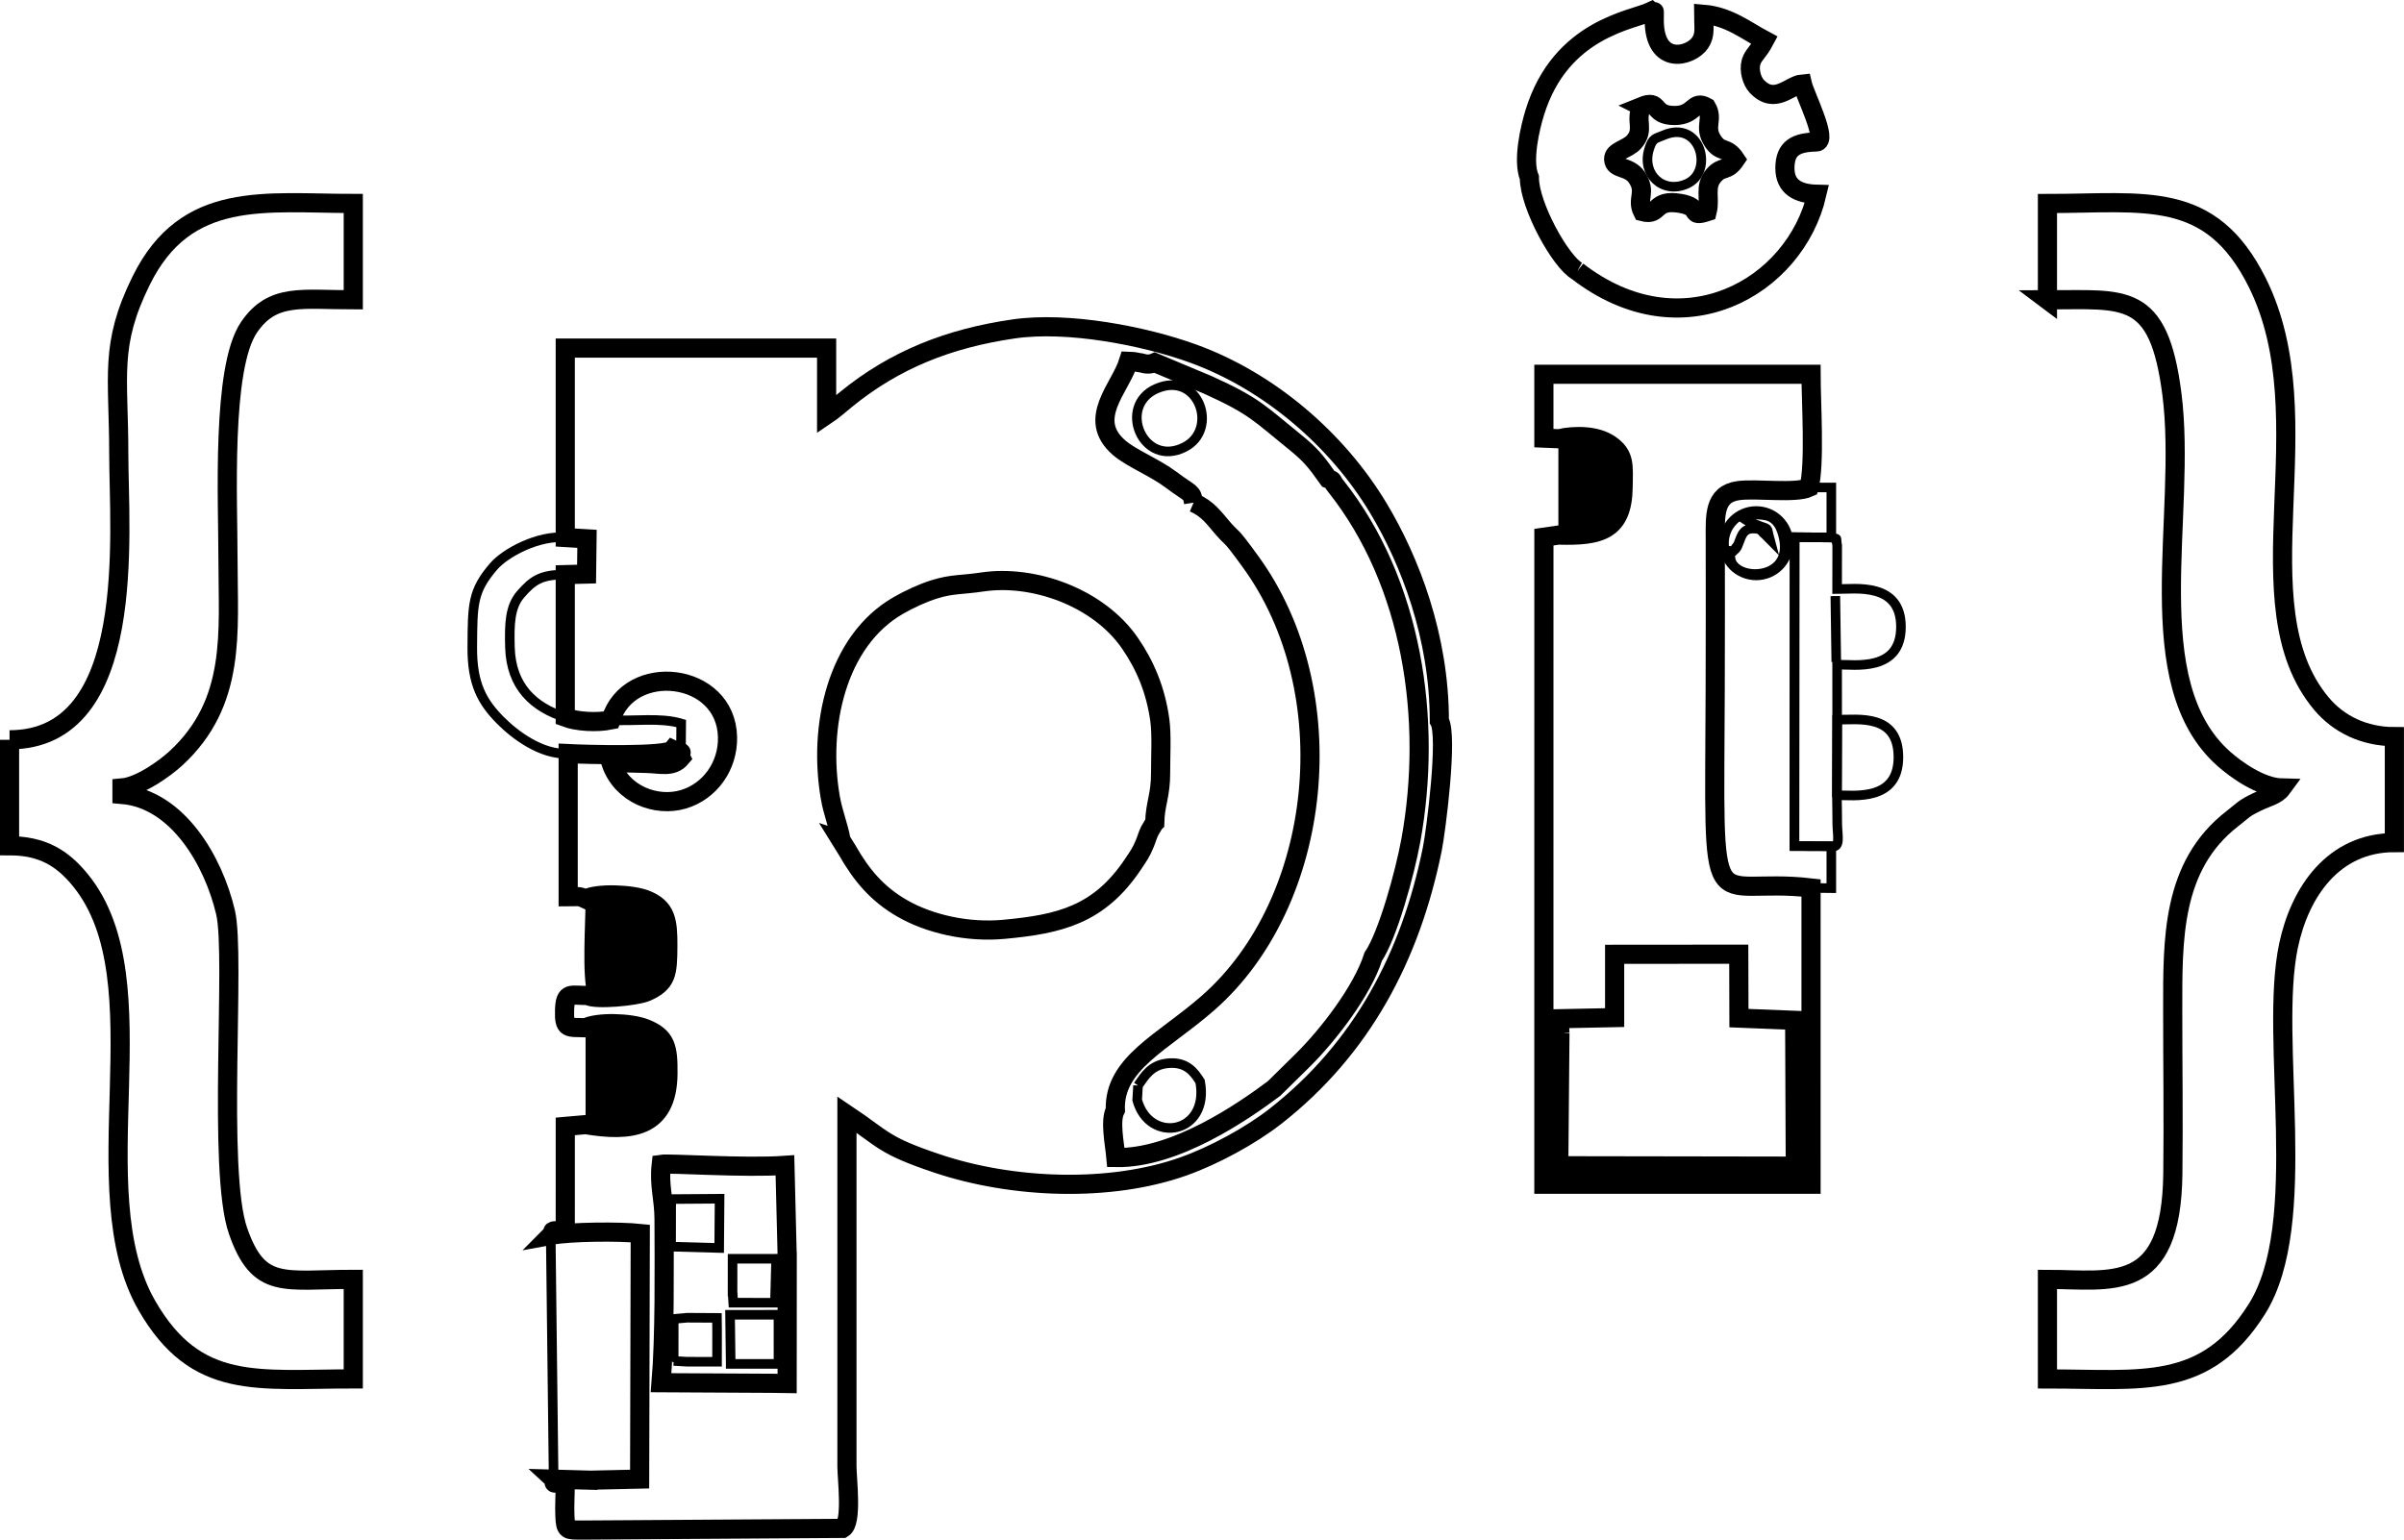 <?xml version="1.0" encoding="UTF-8" standalone="no"?>
<!-- Created with Inkscape (http://www.inkscape.org/) -->
<svg id="svg2" xmlns:rdf="http://www.w3.org/1999/02/22-rdf-syntax-ns#" xmlns="http://www.w3.org/2000/svg" height="56.444mm" width="88.105mm" version="1.1" xmlns:cc="http://creativecommons.org/ns#" xmlns:dc="http://purl.org/dc/elements/1.1/" viewBox="0 0 312.184 200">
 <g id="layer1" transform="translate(112.77 -752.27)">
  <g fill="none">
   <g stroke="#000">
    <g>
     <g stroke-width="2.488">
      <path id="path3363" d="m-3.542 861.44c-0.357-1.946-1.052-3.528-1.408-5.595-1.58-9.167 0.784-20.288 8.823-24.916 1.414-0.815 3.18-1.633 4.686-2.102 2.324-0.726 3.53-0.553 6.219-0.956 6.65-0.997 15.073 1.992 19.172 7.926 1.98 2.868 3.362 6.101 3.9 10.056 0.254 1.875 0.089 4.715 0.098 6.708 0.015 3.073-0.716 4.101-0.764 6.585-0.054 0.053-0.123 0.08-0.138 0.182l-0.511 0.865c-0.344 0.732-0.328 0.878-0.635 1.633-0.481 1.182-0.839 1.655-1.501 2.649-4.434 6.664-9.605 7.843-16.782 8.514-4.776 0.448-9.736-0.707-13.231-2.723-3.288-1.896-5.3-4.329-7.151-7.572l-0.779-1.255zm-7 54.146-0.01 16.406-1.934-0.029-14.435-0.077c0.502-6.029 0.404-14.876 0.384-21.256-0.01-2.694-0.675-4.37-0.363-7.12 1.052-0.161 10.882 0.513 16.062 0.144l0.295 11.931zm-25.434 28.966-4.9-0.135c0.586 0.545-0.9 0.533 1.508 0.533 0 1.306-0.102 2.95-0.048 4.197 0.087 1.998 0.266 1.866 2.268 1.881l33.809-0.218c1.282-0.784 0.551-6.343 0.551-8.124v-16.715-28.918c4.784 3.202 4.608 3.978 11.737 6.365 9.803 3.282 22.408 3.762 31.958 0.372 4.003-1.42 8.756-4.011 11.958-6.519 11.222-8.787 17.54-20.752 20.362-34.698 0.478-2.366 2.066-14.786 0.914-16.67 0.001-10.925-3.81-20.799-7.935-27.655-5.345-8.883-14.138-16.461-24.065-20.058-6.317-2.288-16.227-4.216-23.282-3.192-8.442 1.226-15.461 4.011-21.765 9.159-0.828 0.675-1.78 1.509-2.52 2.005v-8.675h-33.94v24.606l2.824 0.17-0.059 4.579-2.765 0.071v18.536c1.464 0.557 4.055 0.73 5.909 0.35 2.367-7.687 15.002-6.296 15.162 2.24 0.071 3.768-2.307 7.048-5.75 8.067-3.458 1.025-7.987-0.584-9.401-4.764 1.549 0.008 3.094 0.051 4.642 0.097 1.867 0.057 3.378 0.545 4.46-0.732-0.773-1.531 1.113-0.026-1.052-1.056-0.723 0.941-11.59 0.618-13.592 0.514v18.599c1.285 0 1.348-0.152 2.262 0.281 1.492-0.799 6.033-0.635 7.873 0.115 2.565 1.044 2.828 2.697 2.807 6.013-0.023 3.571-0.122 4.775-2.801 5.951-1.287 0.564-6.65 1.064-7.602 0.463-2.23 0-2.931-0.541-3.007 1.881-0.082 2.594 0.46 2.214 2.732 2.307 1.542-0.775 5.803-0.672 7.739 0.097 2.695 1.071 2.991 2.416 2.954 5.898-0.074 7.069-4.865 7.56-10.693 6.59l-2.639 0.231-0.002 13.544c-2.375 0-1.262-0.03-1.886 0.603 2.586-0.484 8.948-0.521 11.625-0.24l-0.083 31.909-6.265 0.14zm78.205-126.99c-0.245-1.488-0.337-1.029-2.936-2.985-2.103-1.583-5.156-2.777-6.741-4.154-4.312-3.739 0.18-7.749 1.239-11.223 0.978 0.032 0.828 0.108 1.702 0.222 0.032 0.006 0.815 0.338 1.694-0.046l6.942 2.913c6.072 2.746 6.763 3.774 11.13 7.293 2.141 1.726 2.8 2.542 4.457 4.878 0.816 0.32 0.314 0.123 0.986 0.967 9.961 12.531 12.576 30.352 9.747 45.971-0.777 4.298-3.013 12.382-4.889 15.142-1.401 4.416-5.823 10.153-9.091 13.395l-3.793 3.738c-4.023 3.007-12.828 9.107-20.535 8.967-0.158-1.78-0.812-4.771-0.073-6.187-0.207-6.084 6.189-8.751 12.079-13.931 14.96-13.156 17.817-40.449 5.413-57.376-0.448-0.636-1.033-1.407-1.629-2.189-0.746-0.981-1.02-1.047-1.807-1.955-1.274-1.473-2.05-2.655-3.894-3.44"/>
      <path id="path3365" d="m153.11 791.22c10.072 0 14.435-1.186 16.162 12.207 2.033 15.778-4.464 37.524 6.782 47.452 1.539 1.359 4.776 3.694 7.51 3.754-0.71 0.97-1.866 1.148-3.21 1.798-1.848 0.894-1.755 1.041-3.234 2.189-7.921 6.144-7.74 15.757-7.74 24.8 0 7.08 0.1 14.225 0.017 21.294-0.186 15.86-7.984 13.75-16.286 13.75v12.933c12.233 0 20.511 1.554 27.203-9.091 7.012-11.155 1.525-34.982 4.107-47.206 1.478-6.999 5.851-13.374 13.743-13.374v-13.767c-3.944 0-7.252-1.633-9.477-4.289-10.816-12.914 0.556-36.84-8.319-54.676-6.068-12.194-14.584-10.288-27.257-10.288v12.515z"/>
      <path id="path3367" d="m-111.53 848.37v13.768c4.197 0 6.84 1.545 9.244 4.522 10.675 13.22-0.146 40.06 8.603 55.225 6.414 11.119 14.4 9.506 26.788 9.506v-12.932c-8.994 0-12.275 1.453-14.969-6.306-2.726-7.847-0.285-35.69-1.615-41.356-1.575-6.717-6.236-14.733-13.451-15.333v-0.835c2.308-0.192 5.567-2.533 6.997-3.85 7.905-7.275 6.769-16.442 6.769-25.771 0-7.686-0.87-24.948 2.732-30.226 3.053-4.474 6.827-3.566 13.537-3.566v-12.515c-11.43 0-21.706-1.809-27.536 10.008-4.161 8.432-2.917 12.298-2.917 22.533 0 10.166 2.587 37.129-14.183 37.129"/>
      <path id="path3385" d="m89.603 809.26c2.266-0.481 4.995-0.424 6.694 0.759 1.948 1.356 1.756 2.644 1.712 5.58-0.084 5.624-3.035 6.334-8.405 6.178l-1.882 0.273-0.004 64.444v19.613h34.695l-0.001-27.155 0.001-11.339c-13.644-1.58-12.543 6.084-12.447-25.996 0.019-6.409 0.026-12.825 0.011-19.234-0.008-3.067-0.224-5.937 2.998-6.38 2.34-0.322 7.405 0.411 9.171-0.408 0.797-2.906 0.268-11.17 0.267-14.708h-34.695l0.001 8.297 1.886 0.077zm0.199 77.234-0.102-1.889 7.207-0.147v-8.222l16.119-0.013 0.023 8.301 7.239 0.289 0.081 18.941-30.719-0.051 0.152-17.21z"/>
     </g>
     <g stroke-width="1.244">
      <path id="path3393" d="m89.802 886.49-0.152 17.21 30.719 0.051-0.08-18.941-7.24-0.289-0.023-8.301-16.119 0.013v8.222l-7.207 0.147 0.102 1.889z"/>
      <path id="path3395" d="m114.3 820c-0.919-0.555-0.085 0.108-0.839-0.697 0.471-0.33 2.909-0.231 3.556 0.061 0.869 0.393 1.377 1.051 1.738 2.324 1.744 6.161-6.363 6.218-6.792 3.167-0.304-2.154-0.23-0.12 0.442-1.097 1.302-1.897-0.457 1.038 0.476-0.643 0.396-0.716 0.49-2.155 1.92-2.183 1.255-0.025 1.099 0.37 1.65 0.783l0.594 0.599c-0.489-1.799 0.072-1.152-1.644-1.848-0.895-0.363-0.497-0.1-1.102-0.466zm8.107 47.613 2.639 0.031v-5.448l-4.789-0.019 0.021-40.127 4.768 0.042v-6.497h-2.906c-1.767 0.82-6.831 0.087-9.171 0.408-3.222 0.443-3.005 3.313-2.998 6.38 0.015 6.41 0.009 12.826-0.011 19.234-0.096 32.079-1.197 24.415 12.447 25.996"/>
      <path id="path3397" d="m-40.875 944.42 4.9 0.135 6.265-0.139 0.083-31.91c-2.677-0.282-9.039-0.245-11.625 0.24l0.378 31.675z"/>
     </g>
     <path id="path3399" d="m100.42 766.1c2.485-1.009 1.239 1.179 4.263 1.174 2.721-0.004 2.361-2.087 4.158-1.086 0.962 1.617-0.423 2.515 0.812 4.399 1.069 1.632 1.767 0.606 2.959 2.392-1.129 1.688-1.714 0.777-2.842 2.082-1.262 1.459-0.399 2.924-0.843 4.706-2.484 0.81-0.584-0.579-3.469-1.072-3.622-0.62-2.555 1.68-4.917 1.074-0.84-1.668 0.575-2.498-0.747-4.457-1.05-1.557-2.953-0.949-3.017-2.354-0.05-1.092 1.768-1.267 2.639-2.244 1.45-1.628 0.089-2.738 1.005-4.614zm-8.355 21.395c13.559 10.495 28.272 2.166 31.103-9.991-2.403-0.054-4.148-0.918-4.148-3.397 0-2.642 1.491-3.349 4.058-3.392 1.644-0.001-1.464-6.122-1.795-7.543-1.619 0.135-3.573 2.825-5.94 0.283-0.563-0.604-1.039-1.997-0.716-3.13 0.261-0.913 0.945-1.283 1.753-2.81-2.363-1.25-4.644-3.122-7.919-3.394 0 1.644 0.275 2.625-0.445 3.703-1.222 1.829-5.965 3.053-5.965-2.952 0-1.895 0.101-0.729-0.377-1.13-2.417 1.161-11.749 2.179-15.138 13.147-0.585 1.896-1.628 6.21-0.701 8.457 0 3.643 4.066 10.962 6.23 12.147" stroke-width="2.488"/>
    </g>
    <path id="path3401" d="m-17.964 923.06 6.285-0.004 0.003 6.384-6.205-0.001-0.083-6.378zm-7.315 0.531 1.748-0.153 3.864 0.021 0.018 1.5-0.004 4.198-3.875-0.004-1.757-0.099 0.006-5.465zm7.642-7.807 5.654-0.004-0.148 5.713-5.42-0.004-0.089-1.431 0.003-4.274zm-7.975-7.748 6.286-0.046-0.051 6.397-6.247-0.174 0.011-6.177zm13.127 23.925 1.934 0.029 0.01-16.406-0.295-11.931c-5.18 0.37-15.01-0.305-16.062-0.144-0.313 2.75 0.354 4.425 0.363 7.12 0.019 6.38 0.118 15.226-0.384 21.256l14.435 0.077z" stroke-width=".351"/>
   </g>
   <path id="path3403" d="m37.377 802.77c5.47-2.43 8.228 5.287 3.66 7.593-5.362 2.706-8.765-5.325-3.66-7.593zm5.703 90c1.259 6.813-6.597 8.188-8.173 2.396l0.11-1.883c0.892-1.278 1.69-2.611 3.698-2.869 2.567-0.33 3.596 1.133 4.365 2.356zm-11.012 3.681c-0.739 1.416-0.085 4.407 0.073 6.187 7.707 0.14 16.512-5.96 20.535-8.967l3.793-3.738c3.268-3.241 7.69-8.979 9.091-13.395 1.876-2.76 4.112-10.844 4.889-15.142 2.829-15.619 0.214-33.44-9.747-45.971-0.672-0.844-0.17-0.648-0.986-0.967-1.657-2.336-2.317-3.152-4.457-4.878-4.367-3.519-5.058-4.547-11.13-7.293l-6.942-2.913c-0.878 0.385-1.661 0.052-1.694 0.046-0.873-0.114-0.724-0.19-1.702-0.222-1.059 3.474-5.551 7.484-1.239 11.223 1.586 1.377 4.639 2.571 6.741 4.154 2.598 1.957 2.691 1.498 2.936 2.985 1.844 0.786 2.62 1.967 3.894 3.44 0.788 0.909 1.062 0.974 1.807 1.955 0.595 0.782 1.18 1.553 1.629 2.189 12.404 16.926 9.547 44.219-5.413 57.376-5.89 5.179-12.286 7.847-12.079 13.931"/>
   <path id="path3405" d="m-38.991 850.17c2.002 0.103 12.869 0.427 13.592-0.514 2.165 1.03 0.279-0.476 1.052 1.056l0.037-4.462c-2.745-0.816-6.066-0.257-9.148-0.447-1.855 0.38-4.446 0.207-5.91-0.35-4.072-1.289-7.043-3.975-7.181-9.103-0.081-3.005-0.027-5.276 1.415-6.913 1.545-1.754 2.595-2.551 5.766-2.52l2.765-0.072 0.059-4.579-2.824-0.17c-3.436-0.324-7.755 1.94-9.326 3.781-2.72 3.188-2.709 4.832-2.746 10.463-0.032 4.743 1.263 7.104 3.675 9.525 1.878 1.886 5.311 4.479 8.774 4.304" stroke="#000" stroke-width="1.244"/>
   <path id="path3407" d="m125.69 838.26-0.122-8.56m-0.522 32.496c1.235 0.293 0.797-1.403 0.772-2.833-0.023-1.267-0.009-2.526-0.046-3.792l0.032-9.805-0.004-7.166c2.288 0 8.289 0.964 8.289-4.903 0-5.811-5.939-4.902-8.289-4.902l0.009-5.67c-0.243-1.163 0.255-0.747-0.765-1.034l-4.768-0.042-0.021 40.127 4.789 0.019z" stroke="#000" stroke-width="1.244"/>
   <path id="path3409" d="m-33.458 845.8c3.082 0.189 6.403-0.369 9.148 0.447l-0.037 4.462c-1.081 1.277-2.592 0.789-4.46 0.732-1.548-0.047-3.093-0.089-4.642-0.097 1.413 4.18 5.943 5.789 9.401 4.764 3.443-1.02 5.822-4.299 5.75-8.067-0.16-8.537-12.796-9.927-15.161-2.24"/>
  </g>
  <g fill-rule="evenodd">
   <path id="path3411" d="m-36.727 869.05c0 3.214-0.497 9.819 0.275 12.542 0.952 0.601 6.315 0.102 7.602-0.463 2.68-1.176 2.779-2.38 2.801-5.951 0.021-3.316-0.242-4.969-2.807-6.013-1.84-0.75-6.381-0.914-7.872-0.115"/>
   <path id="path3413" d="m-36.727 885.78v12.585c5.828 0.971 10.619 0.479 10.693-6.591 0.036-3.481-0.259-4.826-2.954-5.897-1.935-0.769-6.197-0.872-7.739-0.097"/>
   <path id="path3415" d="m89.603 821.77c5.37 0.156 8.321-0.554 8.405-6.178 0.045-2.936 0.236-4.224-1.712-5.58-1.699-1.183-4.427-1.24-6.694-0.759v12.517z"/>
  </g>
  <g fill="none">
   <path id="path3417" d="m103.26 769.84c4.795-2.085 6.597 4.707 3.031 6.305-3.097 1.387-5.931-1.234-4.902-4.514 0.465-1.483 0.804-1.326 1.872-1.791zm-6.488 3.115c0.065 1.405 1.966 0.797 3.017 2.354 1.321 1.959-0.094 2.79 0.747 4.457 2.361 0.606 1.294-1.694 4.917-1.074 2.885 0.493 0.985 1.883 3.469 1.072 0.444-1.782-0.418-3.247 0.843-4.706 1.128-1.305 1.713-0.394 2.842-2.082-1.192-1.785-1.891-0.76-2.959-2.392-1.235-1.884 0.151-2.782-0.812-4.399-1.796-1.002-1.437 1.081-4.158 1.086-3.024 0.006-1.778-2.183-4.263-1.174-0.915 1.876 0.445 2.986-1.005 4.614-0.87 0.978-2.689 1.152-2.639 2.244"/>
   <path id="path3419" d="m125.78 855.57c2.226 0 7.953 0.811 7.979-4.899 0.026-5.72-5.204-4.907-7.948-4.907l-0.031 9.805z" stroke="#000" stroke-width="1.244"/>
   <path id="path3421" d="m133.15 831.43c-1.548-2.231-4.326-1.864-7.575-1.734l0.122 8.56c2.873 0.154 5.133 0.044 6.446-1.041 0.964-0.798 1.686-2.277 1.496-4.413-0.041-0.467-0.167-0.908-0.489-1.371"/>
   <g stroke="#000" stroke-width="1.244">
    <path id="path3423" d="m37.377 802.77c-5.106 2.268-1.702 10.299 3.66 7.593 4.568-2.306 1.81-10.022-3.66-7.593"/>
    <path id="path3425" d="m35.016 893.28-0.11 1.883c1.577 5.792 9.432 4.417 8.173-2.396-0.769-1.223-1.798-2.686-4.365-2.356-2.008 0.258-2.806 1.591-3.698 2.869"/>
    <path id="path3427" d="m-17.881 929.44 6.205 0.001-0.003-6.384-6.285 0.004 0.083 6.378z"/>
    <path id="path3429" d="m103.26 769.84c-1.068 0.465-1.406 0.308-1.872 1.791-1.028 3.28 1.806 5.901 4.902 4.514 3.567-1.599 1.764-8.39-3.031-6.305"/>
    <path id="path3431" d="m-25.624 914.21 6.247 0.174 0.051-6.397-6.286 0.046-0.011 6.177z"/>
    <path id="path3433" d="m-25.286 929.06 1.757 0.099 3.875 0.004 0.004-4.198-0.018-1.5-3.864-0.021-1.748 0.153-0.006 5.465z"/>
    <path id="path3435" d="m-17.64 920.06 0.089 1.431 5.42 0.004 0.148-5.713-5.654 0.004-0.003 4.274z"/>
    <path id="path3437" d="m115.29 818.65c2.31 0 4.184 1.873 4.184 4.184 0 2.31-1.874 4.184-4.184 4.184-2.31 0-4.184-1.874-4.184-4.184 0-2.31 1.874-4.184 4.184-4.184"/>
   </g>
  </g>
 </g>
</svg>
